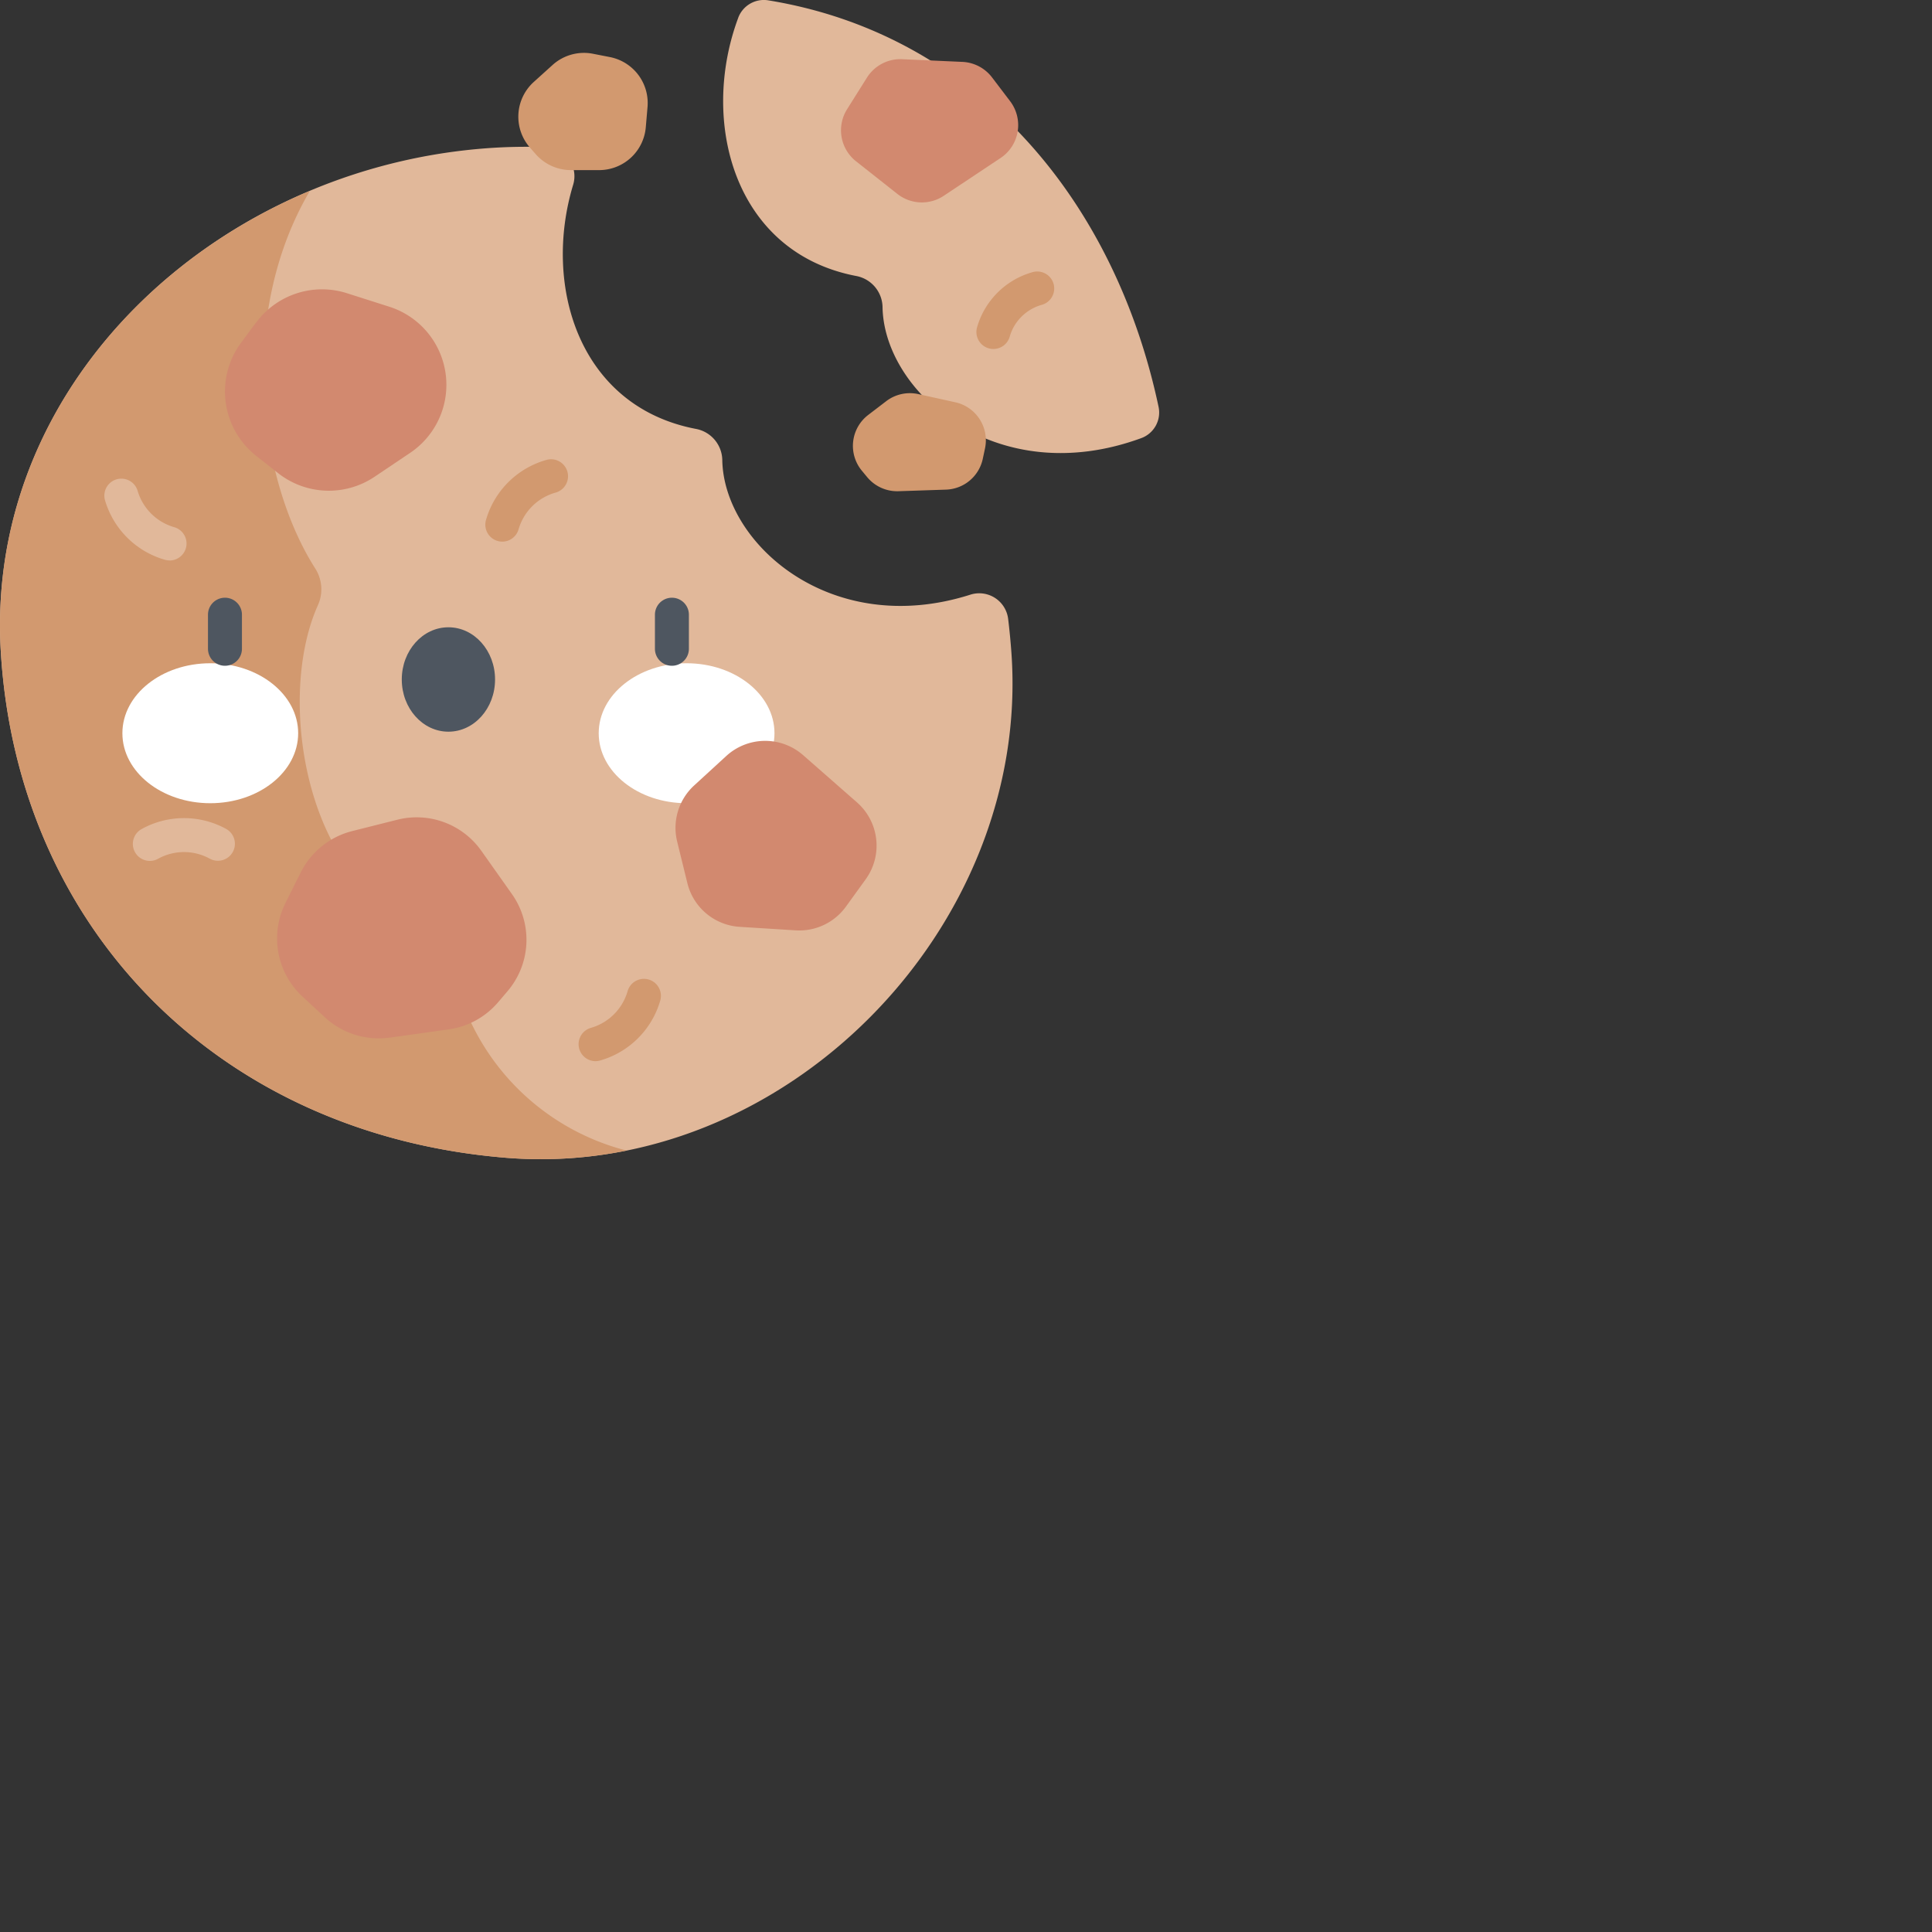 <svg id="cookie" width="100%" xmlns="http://www.w3.org/2000/svg" xmlns:xlink="http://www.w3.org/1999/xlink" viewBox="0 0 100 100">  
   <rect x="0" y="0" width="100" height="100" fill="#333333" stroke="none"/>  
   <path id="Path_18902" data-name="Path 18902" d="M37.385,81.039A1.671,1.671,0,0,0,36,79.447c-6.043-1.169-7.917-7.42-6.332-12.638a1.507,1.507,0,0,0-1.4-1.941q-1.02-.037-2.078,0C11.764,65.436-.841,76.745.044,91.025c.894,14.416,11.394,24.952,26.153,26.153,14.4,1.171,27.179-11.919,26.153-26.153q-.063-.873-.168-1.736a1.508,1.508,0,0,0-1.957-1.258c-7.228,2.3-12.786-2.665-12.84-6.993Z" transform="translate(0 -57.251)" fill="#e1b89a"/>
    <path id="Path_18903" data-name="Path 18903" d="M320.186.922c-1.995,5.346-.237,12.136,6.088,13.36a1.671,1.671,0,0,1,1.381,1.592c.055,4.434,5.89,9.542,13.379,6.808a1.412,1.412,0,0,0,.911-1.611C339.7,10.461,332.6,1.791,321.743.018a1.417,1.417,0,0,0-1.557.9Z" transform="translate(-281.975)" fill="#e1b89a"/>
    <path id="Path_18904" data-name="Path 18904" d="M374.615,26.128l3.114.139a2.044,2.044,0,0,1,1.534.8L380.2,28.3a2.045,2.045,0,0,1-.492,2.942L376.764,33.2a2.045,2.045,0,0,1-2.4-.1l-2.138-1.688a2.045,2.045,0,0,1-.464-2.693l1.032-1.642A2.045,2.045,0,0,1,374.615,26.128Z" transform="translate(-327.918 -23.064)" fill="#d2896f"/>
    <path id="Path_18905" data-name="Path 18905" d="M378.438,174.091l-.93.711a2.015,2.015,0,0,0-.329,2.887l.275.332a2.016,2.016,0,0,0,1.619.729l2.466-.082a2.015,2.015,0,0,0,1.9-1.6l.114-.535a2.015,2.015,0,0,0-1.536-2.386l-1.924-.425A2.015,2.015,0,0,0,378.438,174.091Z" transform="translate(-332.569 -153.325)" fill="#d2996f"/>
    <path id="Path_18906" data-name="Path 18906" d="M21.886,122.2c-5.952-1.766-7.659-11.483-5.434-16.443a2,2,0,0,0-.13-1.9c-2.945-4.613-4.066-13.125-.284-19.55C6.373,88.362-.623,97.436.044,108.2.938,122.614,11.438,133.15,26.2,134.351a22.309,22.309,0,0,0,6.23-.374,12.294,12.294,0,0,1-9.12-10.174,1.973,1.973,0,0,0-1.421-1.6Z" transform="translate(0 -74.424)" fill="#d2996f"/>
    <ellipse id="Ellipse_554" data-name="Ellipse 554" cx="4.549" cy="3.622" rx="4.549" ry="3.622" transform="translate(6.335 34.33)" fill="#fff"/>
    <ellipse id="Ellipse_555" data-name="Ellipse 555" cx="4.549" cy="3.622" rx="4.549" ry="3.622" transform="translate(30.989 34.33)" fill="#fff"/>
    <ellipse id="Ellipse_556" data-name="Ellipse 556" cx="2.414" cy="2.702" rx="2.414" ry="2.702" transform="translate(20.796 32.468)" fill="#4e5660"/>
    <path id="Path_18907" data-name="Path 18907" d="M92.736,267.531a.879.879,0,0,1-.879-.879v-1.764a.879.879,0,1,1,1.758,0v1.764A.879.879,0,0,1,92.736,267.531Z" transform="translate(-81.092 -233.071)" fill="#4e5660"/>
    <path id="Path_18908" data-name="Path 18908" d="M290.145,267.531a.879.879,0,0,1-.879-.879v-1.764a.879.879,0,1,1,1.758,0v1.764A.879.879,0,0,1,290.145,267.531Z" transform="translate(-255.367 -233.071)" fill="#4e5660"/>
    <g id="Group_2534" data-name="Group 2534" transform="translate(11.644 14.972)">
      <path id="Path_18909" data-name="Path 18909" d="M100.973,129.476l-.779,1.05a4.243,4.243,0,0,0,.781,5.862l1.132.892a4.243,4.243,0,0,0,4.993.189l1.842-1.238a4.243,4.243,0,0,0-1.072-7.562l-2.195-.7a4.242,4.242,0,0,0-4.7,1.511Z" transform="translate(-99.357 -127.763)" fill="#d2896f"/>
      <path id="Path_18910" data-name="Path 18910" d="M128.218,372.42l3.059-.43a4.1,4.1,0,0,0,2.548-1.4l.489-.573a4.1,4.1,0,0,0,.229-5.03l-1.583-2.238a4.1,4.1,0,0,0-4.35-1.609l-2.332.587a4.1,4.1,0,0,0-2.666,2.142l-.791,1.581a4.1,4.1,0,0,0,.881,4.843l1.158,1.072a4.1,4.1,0,0,0,3.357,1.052Z" transform="translate(-119.69 -333.683)" fill="#d2896f"/>
      <path id="Path_18911" data-name="Path 18911" d="M300.978,327.986l-1.665,1.527a2.978,2.978,0,0,0-.88,2.906l.528,2.151a2.978,2.978,0,0,0,2.706,2.262l2.9.182a2.978,2.978,0,0,0,2.6-1.227l1.022-1.413a2.978,2.978,0,0,0-.449-3.984l-2.789-2.446A2.979,2.979,0,0,0,300.978,327.986Z" transform="translate(-275.027 -303.831)" fill="#d2896f"/>
    </g>
    <path id="Path_18912" data-name="Path 18912" d="M256.44,436.62a.879.879,0,0,1-.242-1.724,2.773,2.773,0,0,0,1.9-1.9.879.879,0,1,1,1.69.485,4.53,4.53,0,0,1-3.1,3.1A.88.88,0,0,1,256.44,436.62Z" transform="translate(-225.613 -381.694)" fill="#d2996f"/>
    <path id="Path_18913" data-name="Path 18913" d="M59.562,363.573a.879.879,0,0,1-.427-1.648,4.531,4.531,0,0,1,4.388,0,.879.879,0,0,1-.851,1.538,2.774,2.774,0,0,0-2.685,0A.874.874,0,0,1,59.562,363.573Z" transform="translate(-51.805 -319.013)" fill="#e1b89a"/>
    <path id="Path_18914" data-name="Path 18914" d="M215.238,207.151a.879.879,0,0,1-.845-1.122,4.531,4.531,0,0,1,3.1-3.1.879.879,0,1,1,.485,1.689,2.773,2.773,0,0,0-1.9,1.9A.879.879,0,0,1,215.238,207.151Z" transform="translate(-189.238 -179.116)" fill="#d2996f"/>
    <path id="Path_18915" data-name="Path 18915" d="M432.138,123.991a.879.879,0,0,1-.845-1.122,4.157,4.157,0,0,1,2.847-2.847.879.879,0,1,1,.485,1.689,2.4,2.4,0,0,0-1.033.609,2.37,2.37,0,0,0-.609,1.033A.879.879,0,0,1,432.138,123.991Z" transform="translate(-380.72 -105.928)" fill="#d2996f"/>
    <path id="Path_18916" data-name="Path 18916" d="M49.394,215.443a.877.877,0,0,1-.243-.034,4.531,4.531,0,0,1-3.1-3.1.879.879,0,0,1,1.689-.485,2.773,2.773,0,0,0,1.9,1.9.879.879,0,0,1-.242,1.724Z" transform="translate(-40.622 -186.437)" fill="#e1b89a"/>
    <path id="Path_18917" data-name="Path 18917" d="M230.7,23.982l-.974.88a2.423,2.423,0,0,0-.2,3.394l.3.342a2.424,2.424,0,0,0,1.824.827h1.459a2.424,2.424,0,0,0,2.415-2.216l.09-1.05a2.423,2.423,0,0,0-1.948-2.585l-.874-.171A2.423,2.423,0,0,0,230.7,23.982Z" transform="translate(-202.098 -20.62)" fill="#d2996f"/>
</svg>
